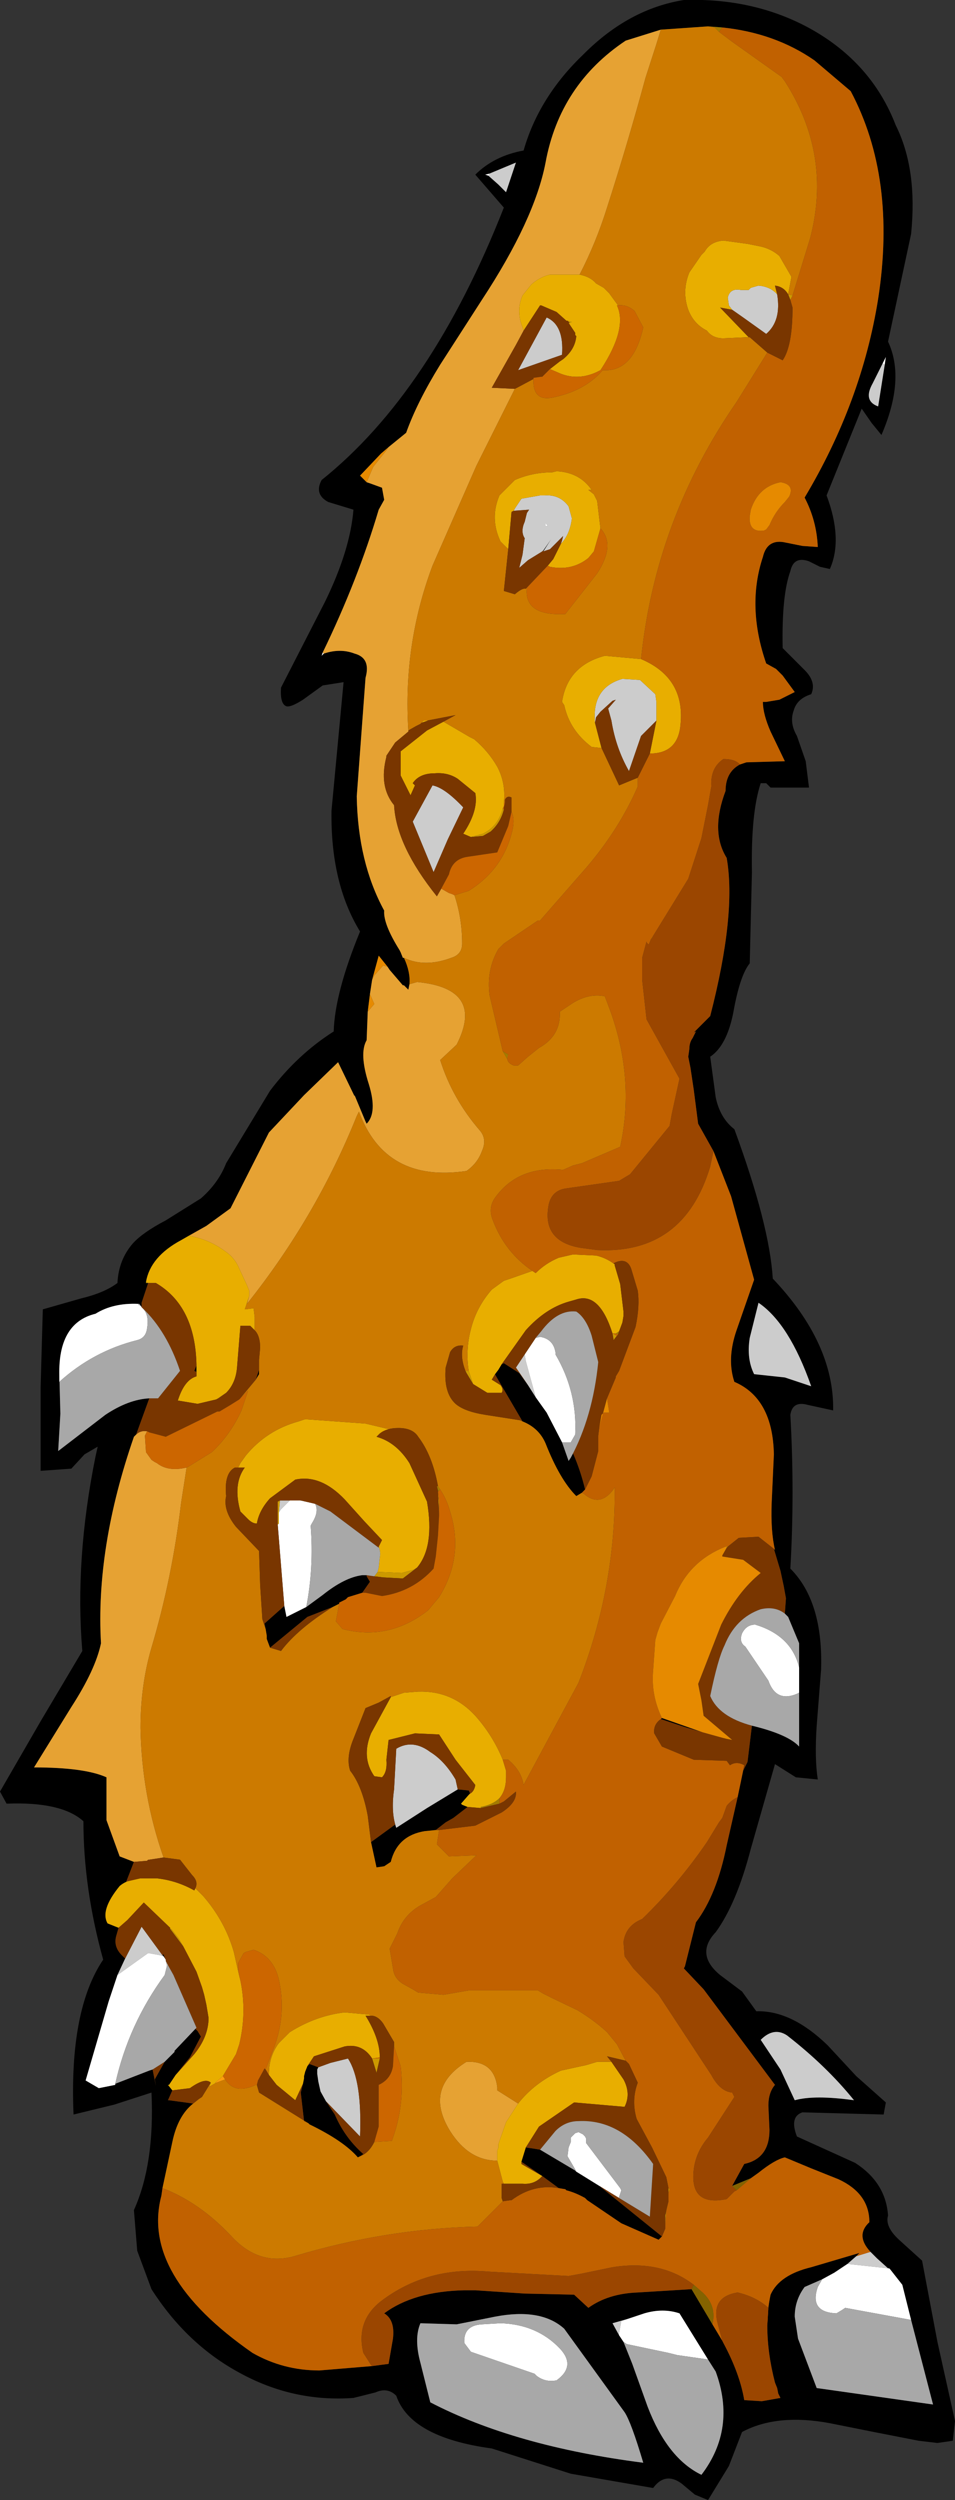 <?xml version="1.0" encoding="UTF-8" standalone="no"?>
<svg xmlns:xlink="http://www.w3.org/1999/xlink" height="113.8px" width="43.5px" xmlns="http://www.w3.org/2000/svg">
  <rect width="100%" height="100%" fill="#333333" stroke="none"/>
  <g transform="matrix(1.0, 0.0, 0.0, 1.0, 31.25, 12.35)">
    <path d="M-8.95 -4.45 L-9.15 -4.4 -9.0 -4.35 -8.55 -3.95 -8.2 -3.6 -7.75 -4.95 -8.95 -4.45 M-9.6 -4.4 Q-8.75 -5.25 -7.4 -5.5 -6.7 -7.95 -4.65 -9.9 -2.6 -11.95 -0.1 -12.35 3.1 -12.45 5.65 -11.05 8.45 -9.5 9.55 -6.65 10.55 -4.65 10.25 -1.7 L9.2 3.2 Q10.0 4.9 8.9 7.45 L8.45 6.9 8.0 6.25 6.4 10.2 Q7.15 12.2 6.55 13.55 L6.1 13.45 5.6 13.2 Q4.9 12.95 4.75 13.65 4.35 14.75 4.4 17.15 L5.4 18.15 Q5.95 18.7 5.7 19.25 5.05 19.45 4.9 20.0 4.7 20.55 5.05 21.15 L5.45 22.3 5.6 23.5 3.85 23.5 3.65 23.3 3.4 23.3 Q2.95 24.65 3.0 27.35 L2.9 31.5 Q2.45 32.05 2.15 33.75 1.85 35.25 1.1 35.75 L1.35 37.6 Q1.55 38.55 2.2 39.05 3.8 43.4 3.95 45.85 6.75 48.8 6.7 51.85 L5.55 51.6 Q4.85 51.4 4.75 52.05 4.95 55.6 4.75 59.05 6.25 60.55 6.15 63.65 L5.95 66.2 Q5.85 67.7 6.0 68.65 L5.0 68.55 4.05 67.95 2.95 71.8 Q2.3 74.3 1.35 75.6 0.4 76.6 1.55 77.55 L2.55 78.3 3.2 79.2 Q4.8 79.15 6.45 80.75 L7.75 82.15 9.1 83.35 9.0 83.9 5.3 83.8 Q4.7 84.0 5.05 84.9 L7.7 86.1 Q9.1 87.0 9.2 88.5 9.05 89.0 9.7 89.6 L10.75 90.55 11.45 94.25 12.25 97.85 12.15 98.75 11.45 98.85 10.6 98.75 8.55 98.35 6.55 97.95 Q4.15 97.5 2.55 98.35 L1.95 99.9 1.0 101.45 0.4 101.2 -0.2 100.7 Q-0.95 100.15 -1.5 100.9 L-5.25 100.25 -8.85 99.1 Q-12.55 98.6 -13.2 96.7 -13.6 96.3 -14.15 96.55 L-15.15 96.8 Q-17.9 97.0 -20.35 95.65 -22.75 94.35 -24.35 91.85 L-25.0 90.1 -25.15 88.25 Q-24.2 86.15 -24.35 82.9 L-26.05 83.45 -27.9 83.9 Q-28.1 79.15 -26.55 76.85 -27.45 73.6 -27.45 70.55 -28.45 69.65 -30.95 69.75 L-31.25 69.2 -29.4 66.0 -27.5 62.8 Q-27.85 58.65 -26.9 53.95 L-26.8 53.5 -27.4 53.85 -28.0 54.5 -29.4 54.6 -29.4 50.8 -29.3 47.25 -27.55 46.75 Q-26.5 46.5 -25.9 46.05 -25.85 45.0 -25.2 44.25 -24.75 43.75 -23.7 43.2 L-22.1 42.2 Q-21.3 41.5 -20.95 40.6 L-18.95 37.3 Q-17.7 35.65 -16.05 34.6 -16.0 32.85 -14.85 30.05 -16.2 27.85 -16.15 24.55 L-15.6 18.7 -16.55 18.85 -17.45 19.5 Q-18.0 19.85 -18.2 19.8 -18.5 19.7 -18.45 18.95 L-16.45 15.05 Q-15.3 12.7 -15.15 10.85 L-16.3 10.5 Q-16.95 10.15 -16.6 9.5 -11.6 5.5 -8.3 -2.9 L-9.6 -4.4 M-1.15 -11.0 L-2.75 -10.5 Q-5.75 -8.5 -6.4 -4.95 -6.9 -2.35 -9.3 1.3 L-11.2 4.25 Q-12.25 5.95 -12.75 7.35 L-13.55 8.0 -13.9 8.3 -14.85 9.3 -14.55 9.6 -14.4 9.65 -13.85 9.85 -13.75 10.4 -14.0 10.85 Q-14.95 14.05 -16.55 17.35 L-16.6 17.5 -16.5 17.4 Q-15.75 17.15 -15.1 17.4 -14.35 17.6 -14.6 18.5 L-15.0 23.9 Q-14.95 26.9 -13.75 29.1 -13.8 29.7 -13.05 30.9 L-13.0 31.0 -12.9 31.25 -12.85 31.25 Q-12.55 31.9 -12.6 32.45 L-12.65 32.7 -12.85 32.5 -12.9 32.5 -13.5 31.8 -13.6 31.65 -14.0 31.15 -14.3 32.25 -14.4 32.9 -14.5 33.7 -14.55 35.0 Q-14.9 35.6 -14.45 37.0 -14.05 38.3 -14.55 38.8 L-14.6 38.7 -14.85 38.1 -15.1 37.5 -15.1 37.55 -15.85 36.0 -17.4 37.5 -19.0 39.2 -20.75 42.65 -21.85 43.45 -22.65 43.9 -23.0 44.1 Q-24.4 44.85 -24.6 46.0 L-24.6 46.05 -24.5 46.05 -24.8 46.95 -24.8 47.15 -24.9 47.0 -24.95 47.0 Q-26.1 46.95 -26.9 47.45 -28.55 47.85 -28.55 50.1 L-28.5 52.0 -28.6 53.7 -26.45 52.05 Q-25.4 51.35 -24.45 51.3 L-25.05 52.95 -25.15 53.05 Q-26.9 58.1 -26.65 62.45 -26.9 63.65 -28.0 65.35 L-29.7 68.1 Q-27.4 68.1 -26.4 68.55 L-26.4 70.5 -25.8 72.15 -25.15 72.4 -25.5 73.3 -24.85 73.15 Q-25.45 73.2 -25.8 73.5 -26.7 74.6 -26.35 75.2 L-25.85 75.4 -25.95 75.75 Q-26.1 76.25 -25.7 76.65 L-25.55 76.8 -25.9 77.55 -26.3 78.75 -27.35 82.35 -26.75 82.7 -26.0 82.55 -26.0 82.5 -24.45 81.9 -24.3 81.85 -24.15 82.6 -24.2 82.3 -23.75 81.5 -23.3 81.05 -23.3 81.0 -22.35 80.0 -22.25 80.1 -22.1 80.35 -22.6 81.3 -23.25 82.1 -23.55 82.55 -23.6 82.55 -23.4 82.8 -23.6 83.25 -23.55 83.25 -22.45 83.4 Q-23.15 83.95 -23.4 85.15 L-23.85 87.25 -23.9 87.6 Q-24.85 91.2 -19.75 94.75 -18.35 95.55 -16.7 95.55 L-14.3 95.35 -13.55 95.25 -13.35 94.1 Q-13.25 93.25 -13.75 92.95 -12.4 91.95 -10.1 91.9 L-9.6 91.9 -7.35 92.05 -5.1 92.1 -4.45 92.7 Q-3.55 92.05 -2.2 92.0 L0.25 91.85 1.2 93.45 1.65 94.2 1.7 94.3 Q2.45 95.7 2.65 96.9 L3.45 96.95 4.3 96.8 4.2 96.6 4.15 96.35 4.05 96.1 Q3.7 94.75 3.7 93.5 3.7 92.8 3.85 92.1 4.25 91.2 5.7 90.85 L7.9 90.2 7.75 90.35 7.35 90.7 6.75 91.1 6.2 91.4 5.4 91.75 Q4.95 92.35 4.95 93.1 L5.1 94.1 5.95 96.35 11.25 97.1 10.25 93.25 9.85 91.65 9.3 90.95 9.25 90.9 9.2 90.9 8.7 90.45 8.55 90.3 8.4 90.15 Q7.7 89.4 8.35 88.8 8.35 87.5 6.95 86.85 L5.7 86.35 4.5 85.85 Q4.05 85.95 3.3 86.55 L2.95 86.8 2.1 87.15 2.65 86.15 Q3.8 85.9 3.8 84.6 L3.75 83.5 Q3.75 82.9 4.05 82.55 L0.8 78.2 -0.1 77.25 -0.05 77.15 0.45 75.15 Q1.4 73.9 1.85 71.65 L2.35 69.45 2.6 68.25 2.8 67.85 3.0 66.2 Q4.65 66.6 5.15 67.15 L5.15 64.7 5.15 63.55 5.15 62.45 4.65 61.25 4.5 61.1 4.55 60.4 4.45 59.85 4.3 59.15 4.0 58.15 4.05 58.2 Q3.85 57.35 3.9 56.05 L4.0 53.85 Q3.95 51.3 2.2 50.55 1.85 49.5 2.3 48.2 L3.1 45.9 2.05 42.1 1.25 40.05 0.55 38.8 0.35 37.25 0.2 36.25 0.1 35.75 0.15 35.4 Q0.15 35.1 0.3 34.9 L0.45 34.6 0.35 34.65 1.1 33.9 Q2.3 29.25 1.85 26.7 1.1 25.5 1.8 23.65 1.8 22.8 2.45 22.45 L2.75 22.35 4.5 22.3 3.85 20.95 Q3.5 20.15 3.5 19.6 L3.55 19.6 3.65 19.6 4.25 19.5 4.95 19.15 4.4 18.4 4.1 18.1 3.65 17.85 Q2.75 15.25 3.5 13.0 3.7 12.15 4.55 12.35 L5.3 12.5 6.0 12.55 Q5.95 11.35 5.4 10.3 8.0 5.95 8.75 1.25 9.6 -4.25 7.5 -8.2 L5.85 -9.6 Q4.05 -10.85 1.65 -11.1 L1.0 -11.15 -1.15 -11.0 M-4.6 55.45 L-4.75 55.6 -5.0 55.75 Q-5.75 55.0 -6.4 53.35 -6.7 52.65 -7.45 52.35 L-8.65 50.3 -8.7 50.2 -8.55 50.0 -8.4 49.75 -8.3 49.7 -7.6 50.15 -7.2 50.7 -6.85 51.25 -6.35 51.95 -5.65 53.3 -5.35 54.15 -5.25 54.0 -5.15 53.8 Q-4.8 54.6 -4.6 55.45 M-1.1 89.45 L-1.25 89.6 -2.95 88.85 -4.5 87.8 -4.6 87.7 Q-5.05 87.45 -5.45 87.35 L-5.5 87.3 -5.8 87.25 -6.55 86.7 -7.5 86.05 -7.3 85.4 -6.95 85.45 -6.65 85.5 -5.05 86.45 -5.0 86.5 -3.95 87.15 -1.1 89.45 M-2.8 76.7 L-2.6 76.75 -2.8 76.7 M-1.15 65.9 L-1.1 65.85 0.75 66.5 -0.1 66.25 -1.15 65.9 M-6.5 12.7 L-6.15 12.2 -6.5 12.75 -6.5 12.7 M8.95 4.2 L8.5 5.1 Q8.05 5.9 8.75 6.15 L9.05 4.25 9.1 3.9 8.95 4.2 M3.3 46.95 L2.9 48.55 Q2.75 49.5 3.1 50.2 L4.5 50.35 5.7 50.75 Q4.7 47.9 3.3 46.95 M-22.3 49.8 L-22.3 50.1 -22.4 50.05 -22.3 49.8 M-19.6 50.45 L-19.45 50.0 -19.45 49.55 -19.45 50.2 -19.6 50.45 M-15.8 60.65 L-16.1 60.8 -17.25 61.25 -18.95 62.65 -19.1 62.25 -19.1 62.1 -19.15 61.8 -19.2 61.55 -18.3 60.75 -18.2 61.25 -17.3 60.8 -16.55 60.25 Q-15.55 59.45 -14.75 59.35 L-14.7 59.35 -14.55 59.35 -14.55 59.4 -14.4 59.65 -14.75 60.15 -15.4 60.35 -15.5 60.45 -15.8 60.6 -15.8 60.65 M-14.0 58.1 L-14.0 58.05 -14.0 58.1 M-11.35 55.3 L-11.3 55.3 -11.35 55.3 M-9.85 69.3 L-9.9 69.35 -10.25 69.75 -10.2 69.8 -9.95 69.9 -10.6 70.4 -10.95 70.6 -11.4 70.95 -11.9 71.0 Q-13.15 71.2 -13.45 72.4 L-13.75 72.6 -14.1 72.65 -14.35 71.5 -13.25 70.7 -13.2 70.85 -11.8 69.95 -10.4 69.1 -9.9 69.15 -9.85 69.25 -9.85 69.3 M-13.45 64.9 L-13.45 64.85 -13.45 64.9 M4.6 80.3 Q4.0 79.9 3.4 80.5 L4.3 81.85 4.95 83.25 Q5.85 83.0 7.65 83.25 6.4 81.7 4.6 80.3 M-14.85 85.8 L-14.95 85.85 Q-15.6 85.1 -17.15 84.35 L-17.2 84.3 -17.4 84.2 -17.55 82.9 -17.45 82.5 -17.4 82.25 -17.4 82.15 -17.35 81.95 -17.25 81.7 -17.2 81.65 -17.15 81.6 -16.75 81.75 -16.8 81.85 -16.8 81.95 -16.8 82.05 -16.75 82.4 -16.65 82.85 -16.4 83.3 -16.0 83.9 Q-15.55 84.95 -14.7 85.7 L-14.85 85.8 M-10.45 93.45 L-12.1 93.4 Q-12.4 94.1 -12.1 95.2 L-11.65 97.0 Q-7.8 99.0 -1.95 99.75 -2.5 97.9 -2.8 97.45 L-5.55 93.65 Q-6.6 92.7 -8.7 93.1 L-10.45 93.45 M-3.05 93.95 L-2.85 94.25 -2.45 95.25 -1.75 97.2 Q-0.85 99.55 0.7 100.3 2.3 98.2 1.35 95.6 L1.0 95.05 -0.3 92.95 Q-1.05 92.7 -1.9 92.95 L-2.65 93.2 -3.35 93.4 -3.05 93.95 M-23.7 76.85 L-23.8 76.7 -23.85 76.65 -23.8 76.6 -23.75 76.75 -23.7 76.85" fill="#000000" fill-rule="evenodd" stroke="none"/>
    <path d="M-8.95 -4.45 L-7.75 -4.95 -8.2 -3.6 -8.55 -3.95 -9.0 -4.35 -8.95 -4.45 M7.75 90.35 L8.4 90.15 8.55 90.3 8.7 90.45 9.2 90.9 7.35 90.7 7.75 90.35 M2.1 1.75 L1.95 1.55 1.9 1.2 Q2.0 0.75 2.5 0.85 L2.85 0.85 2.95 0.75 3.3 0.65 Q3.85 0.7 4.15 1.05 4.35 2.25 3.65 2.85 L2.6 2.1 2.1 1.75 M-7.85 10.9 L-7.8 10.8 -7.5 10.35 -6.65 10.2 -6.45 10.2 Q-5.75 10.15 -5.35 10.7 L-5.2 11.25 Q-5.3 12.0 -5.7 12.4 L-5.65 12.25 -5.6 12.05 -6.2 12.65 -6.5 12.75 -6.15 12.2 -6.5 12.7 -6.55 12.75 -7.2 13.15 -7.6 13.5 -7.45 12.9 -7.35 12.15 Q-7.55 11.85 -7.35 11.4 L-7.25 11.0 -7.15 10.85 -7.85 10.9 M-5.65 3.8 L-7.65 4.5 -6.35 2.1 Q-5.55 2.45 -5.65 3.8 M-6.3 11.6 L-6.4 11.45 -6.4 11.6 -6.3 11.6 M-11.55 23.4 Q-11.0 23.5 -10.15 24.4 L-10.85 25.85 -11.5 27.35 -12.45 25.05 -11.55 23.4 M-4.15 20.55 Q-4.3 18.95 -2.9 18.55 L-2.1 18.6 -1.4 19.25 -1.35 19.6 -1.35 20.45 -2.05 21.15 -2.6 22.75 Q-3.2 21.7 -3.4 20.45 L-3.55 19.9 -3.2 19.5 -3.35 19.55 -3.9 20.05 -4.1 20.3 -4.15 20.55 M8.95 4.2 L9.05 4.25 8.75 6.15 Q8.05 5.9 8.5 5.1 L8.95 4.2 M-7.2 50.7 L-7.75 49.9 -7.35 49.3 -7.3 49.6 -6.85 51.25 -7.2 50.7 M3.3 46.95 Q4.7 47.9 5.7 50.75 L4.5 50.35 3.1 50.2 Q2.75 49.5 2.9 48.55 L3.3 46.95 M-24.95 47.05 L-24.95 47.0 -24.9 47.0 -24.95 47.05 M-18.55 56.5 L-18.5 55.95 -17.55 55.95 -18.0 55.9 -18.45 56.35 -18.55 56.5 M-13.2 70.85 Q-13.45 70.15 -13.3 69.1 L-13.2 67.25 Q-12.45 66.8 -11.65 67.4 -11.0 67.8 -10.5 68.65 L-10.4 69.1 -11.8 69.95 -13.2 70.85 M4.6 80.3 Q6.4 81.7 7.65 83.25 5.85 83.0 4.95 83.25 L4.3 81.85 3.4 80.5 Q4.0 79.9 4.6 80.3 M-5.05 86.4 L-5.0 86.5 -5.05 86.45 -5.05 86.4 M-16.4 83.3 L-16.65 82.85 -16.75 82.4 -16.8 82.05 -16.8 81.95 -16.8 81.85 -16.75 81.75 -16.2 81.55 -15.4 81.35 Q-14.75 82.35 -14.85 84.9 L-16.4 83.3 M-2.65 93.2 L-2.95 93.3 -3.05 93.85 -3.05 93.95 -3.35 93.4 -2.65 93.2 M-23.8 76.7 L-23.95 76.65 -24.5 76.55 -25.9 77.55 -25.55 76.8 -24.8 75.35 -23.85 76.65 -23.8 76.7 M-23.65 77.15 L-23.7 76.9 -23.6 77.1 -23.65 77.15" fill="#cccccc" fill-rule="evenodd" stroke="none"/>
    <path d="M-9.0 -4.35 L-9.15 -4.4 -8.95 -4.45 -9.0 -4.35 M-16.55 17.35 L-16.5 17.4 -16.6 17.5 -16.55 17.35 M-6.3 11.6 L-6.4 11.6 -6.4 11.45 -6.3 11.6 M9.05 4.25 L8.95 4.2 9.1 3.9 9.05 4.25 M5.15 63.55 L5.15 64.7 5.05 64.75 Q4.1 65.15 3.75 64.15 L2.7 62.6 Q2.4 62.4 2.55 62.0 2.75 61.6 3.15 61.6 4.8 62.1 5.15 63.55 M10.25 93.25 L7.25 92.7 7.1 92.8 6.85 92.95 Q5.6 92.9 6.0 91.75 L6.2 91.4 6.75 91.1 7.35 90.7 9.2 90.9 9.25 90.9 9.3 90.95 9.85 91.65 10.25 93.25 M-7.35 49.3 L-6.85 48.55 -6.65 48.5 Q-6.05 48.6 -5.95 49.2 L-5.95 49.3 Q-4.95 51.0 -5.05 52.95 L-5.25 53.3 -5.65 53.3 -6.35 51.95 -6.85 51.25 -7.3 49.6 -7.35 49.3 M-24.8 47.15 L-24.75 47.2 Q-24.45 47.5 -24.55 48.1 -24.6 48.55 -25.0 48.65 -27.0 49.15 -28.55 50.55 L-28.55 50.1 Q-28.55 47.85 -26.9 47.45 -26.1 46.95 -24.95 47.0 L-24.95 47.05 Q-24.85 47.05 -24.8 47.15 M-18.6 57.05 L-18.55 57.0 -18.55 56.5 -18.45 56.35 -18.0 55.9 -17.55 55.95 -16.9 56.1 Q-16.7 56.45 -17.05 57.0 L-17.1 57.1 Q-16.95 59.0 -17.3 60.8 L-18.2 61.25 -18.3 60.75 -18.6 57.05 M-3.05 87.7 L-3.95 87.15 -5.0 86.5 -5.05 86.4 -5.4 85.8 -5.35 85.4 -5.25 85.15 -5.25 85.05 -5.25 84.95 -5.15 84.85 -5.05 84.75 -4.9 84.7 -4.7 84.8 -4.6 84.9 -4.55 85.0 -4.55 85.2 -3.0 87.25 -2.95 87.35 -3.05 87.65 -3.05 87.7 M-6.8 95.8 L-6.9 95.7 -9.8 94.7 -10.1 94.3 Q-10.15 93.5 -9.3 93.45 L-8.45 93.4 Q-6.8 93.45 -5.75 94.55 -5.0 95.35 -5.9 96.0 -6.4 96.1 -6.8 95.8 M-3.05 93.95 L-3.05 93.85 -2.95 93.3 -2.65 93.2 -1.9 92.95 Q-1.05 92.7 -0.3 92.95 L1.0 95.05 -0.4 94.85 -0.8 94.75 -2.7 94.35 -2.85 94.25 -3.05 93.95 M-23.7 76.85 L-23.7 76.9 -23.65 77.15 -23.75 77.55 Q-25.4 79.8 -26.0 82.5 L-26.0 82.55 -26.75 82.7 -27.35 82.35 -26.3 78.75 -25.9 77.55 -24.5 76.55 -23.95 76.65 -23.8 76.7 -23.7 76.85" fill="#ffffff" fill-rule="evenodd" stroke="none"/>
    <path d="M-4.85 0.15 L-5.05 0.15 -5.1 0.15 -5.8 0.15 -6.2 0.15 Q-6.65 0.25 -7.05 0.6 L-7.45 1.1 Q-7.75 1.8 -7.45 2.55 L-7.4 2.7 -7.75 3.35 -8.85 5.3 -7.8 5.35 -9.55 8.85 -11.55 13.4 Q-12.9 17.0 -12.65 20.9 L-12.65 20.95 -13.25 21.45 -13.65 22.05 -13.65 22.1 Q-14.0 23.45 -13.3 24.3 -13.2 26.15 -11.35 28.45 L-11.15 28.1 -10.8 28.3 -10.65 28.35 -10.55 28.4 Q-10.2 29.45 -10.2 30.6 -10.2 31.1 -10.7 31.25 -11.9 31.7 -12.85 31.25 L-12.9 31.25 -13.0 31.0 -13.05 30.9 Q-13.8 29.7 -13.75 29.1 -14.95 26.9 -15.0 23.9 L-14.6 18.5 Q-14.35 17.6 -15.1 17.4 -15.75 17.15 -16.5 17.4 L-16.55 17.35 Q-14.95 14.05 -14.0 10.85 L-13.75 10.4 -13.85 9.85 -14.4 9.65 -14.55 9.6 -14.25 8.9 -13.65 8.15 -13.55 8.0 -12.75 7.35 Q-12.25 5.95 -11.2 4.25 L-9.3 1.3 Q-6.9 -2.35 -6.4 -4.95 -5.75 -8.5 -2.75 -10.5 L-1.15 -11.0 -1.35 -10.35 -1.85 -8.8 Q-2.65 -5.85 -3.6 -2.9 -4.1 -1.3 -4.85 0.15 M-13.6 31.65 L-13.5 31.8 -12.9 32.5 -12.85 32.5 -12.65 32.7 -12.6 32.45 -12.25 32.35 Q-9.15 32.65 -10.45 35.2 L-11.2 35.9 Q-10.65 37.65 -9.4 39.1 -9.05 39.5 -9.3 40.05 -9.5 40.6 -10.0 40.95 -13.7 41.5 -14.9 38.25 L-15.0 38.45 Q-16.85 43.05 -20.0 47.0 L-19.9 46.65 -19.9 46.55 -19.9 46.5 -19.9 46.4 -20.0 46.15 -20.35 45.4 Q-20.55 44.9 -21.0 44.6 -21.75 44.05 -22.65 43.9 L-21.85 43.45 -20.75 42.65 -19.0 39.2 -17.4 37.5 -15.85 36.0 -15.1 37.55 -15.1 37.5 -14.85 38.1 -14.6 38.7 -14.55 38.8 Q-14.05 38.3 -14.45 37.0 -14.9 35.6 -14.55 35.0 L-14.5 33.7 -14.2 33.35 -14.4 32.9 -14.3 32.25 -14.2 32.05 -13.8 31.6 -13.6 31.65 M-25.05 52.95 Q-24.85 52.75 -24.55 52.8 L-24.65 53.0 -24.6 53.75 -24.35 54.1 -24.2 54.2 -24.1 54.25 Q-23.6 54.65 -22.75 54.45 L-23.0 56.05 Q-23.4 59.45 -24.35 62.65 -24.85 64.35 -24.85 66.3 -24.8 69.35 -23.8 72.2 L-24.45 72.3 -24.5 72.3 -24.55 72.35 -25.15 72.4 -25.8 72.15 -26.4 70.5 -26.4 68.55 Q-27.4 68.1 -29.7 68.1 L-28.0 65.35 Q-26.9 63.65 -26.65 62.45 -26.9 58.1 -25.15 53.05 L-25.05 52.95 M-7.65 83.4 L-8.2 84.25 -8.55 85.25 -8.55 85.4 -8.6 85.55 -8.6 86.0 Q-9.9 86.0 -10.75 84.65 -11.95 82.7 -10.0 81.5 -8.75 81.45 -8.6 82.65 L-8.6 82.8 -7.65 83.4" fill="#e6a233" fill-rule="evenodd" stroke="none"/>
    <path d="M-7.4 2.7 L-7.45 2.55 Q-7.75 1.8 -7.45 1.1 L-7.05 0.6 Q-6.65 0.25 -6.2 0.15 L-5.8 0.15 -5.1 0.15 -5.05 0.15 -4.85 0.15 Q-4.35 0.25 -4.1 0.55 L-3.75 0.75 -3.5 1.0 -3.1 1.55 -3.15 1.55 Q-2.65 2.6 -3.9 4.5 L-4.1 4.6 Q-5.0 5.0 -5.85 4.6 L-6.2 4.45 -5.75 4.1 -5.6 4.0 Q-5.05 3.55 -5.0 2.95 L-5.05 2.9 -5.05 2.8 -5.35 2.35 -5.3 2.35 -5.2 2.3 -5.25 2.3 -5.4 2.25 -5.45 2.25 -5.9 1.85 -6.6 1.55 -6.65 1.55 -7.4 2.7 M-2.05 17.65 Q-0.05 18.5 -0.25 20.6 -0.35 21.95 -1.65 21.95 L-1.35 20.45 -1.35 19.6 -1.4 19.25 -2.1 18.6 -2.9 18.55 Q-4.3 18.95 -4.15 20.55 L-3.85 21.7 -4.3 21.65 Q-5.3 20.9 -5.55 19.75 L-5.65 19.6 Q-5.4 17.95 -3.7 17.5 L-2.05 17.65 M-7.0 45.5 L-6.85 45.6 Q-6.4 45.15 -5.8 44.9 L-5.15 44.75 -4.1 44.8 Q-3.65 44.9 -3.25 45.2 L-3.25 45.25 -3.0 46.1 -2.85 47.35 -2.85 47.45 -2.85 47.55 -2.9 47.85 -3.05 48.25 -3.2 48.35 -3.35 48.35 Q-3.95 46.45 -5.0 46.8 L-5.35 46.9 Q-6.4 47.2 -7.3 48.2 L-8.4 49.75 -8.55 50.0 -8.7 50.2 -8.85 50.45 -8.45 50.7 Q-8.3 50.9 -8.4 51.05 L-9.05 51.05 -9.7 50.65 -9.9 50.05 Q-10.05 49.1 -9.8 48.15 -9.55 47.15 -8.85 46.35 L-8.3 45.95 -8.0 45.85 -7.0 45.5 M-8.35 67.75 L-8.2 68.25 -8.2 68.55 Q-8.2 69.15 -8.5 69.5 -8.8 69.8 -9.35 69.9 L-9.35 69.95 -9.95 69.9 -10.2 69.8 -10.25 69.75 -9.9 69.35 -9.85 69.3 Q-9.65 69.2 -9.6 68.9 L-10.5 67.75 -11.25 66.6 -12.35 66.55 -13.55 66.85 -13.65 67.75 Q-13.6 68.3 -13.85 68.55 L-14.2 68.5 Q-14.8 67.65 -14.35 66.55 L-13.45 64.9 -12.85 64.7 -12.2 64.65 Q-10.65 64.6 -9.6 65.75 -8.8 66.65 -8.35 67.75 M2.85 3.0 L2.8 3.0 1.7 3.05 Q1.2 3.05 0.95 2.7 0.35 2.4 0.1 1.75 -0.2 0.9 0.15 0.05 L0.7 -0.75 0.85 -0.9 Q1.1 -1.35 1.7 -1.4 L2.8 -1.25 3.3 -1.15 Q3.85 -1.05 4.25 -0.7 L4.8 0.25 4.65 1.05 Q4.45 0.7 4.05 0.65 L4.15 1.05 Q3.85 0.7 3.3 0.65 L2.95 0.75 2.85 0.85 2.5 0.85 Q2.0 0.75 1.9 1.2 L1.95 1.55 2.1 1.75 1.55 1.65 2.85 3.0 M-8.1 12.65 L-8.45 12.3 Q-8.95 11.25 -8.5 10.2 L-7.8 9.5 Q-7.0 9.15 -6.1 9.15 L-5.9 9.1 Q-4.85 9.15 -4.3 9.95 L-4.45 9.95 -4.2 10.15 -4.05 10.45 -3.9 11.7 -4.2 12.75 -4.45 13.05 Q-5.2 13.65 -6.2 13.45 L-6.3 13.4 -6.05 13.1 -5.7 12.4 Q-5.3 12.0 -5.2 11.25 L-5.35 10.7 Q-5.75 10.15 -6.45 10.2 L-6.65 10.2 -7.5 10.35 -7.8 10.8 -7.85 10.9 -7.95 10.95 -8.1 12.65 M-11.05 20.5 L-9.85 21.2 -9.65 21.3 Q-9.0 21.85 -8.6 22.55 -8.2 23.3 -8.3 24.2 L-8.3 24.35 -8.35 24.45 Q-8.55 25.25 -9.25 25.6 L-9.8 25.75 -10.15 25.6 Q-9.45 24.55 -9.6 23.75 L-10.4 23.1 Q-10.85 22.8 -11.45 22.85 -12.15 22.85 -12.45 23.3 L-12.35 23.4 -12.55 23.85 -13.0 22.95 -13.0 21.85 -11.8 20.9 -11.05 20.5 M-11.8 20.45 L-11.75 20.45 -12.05 20.55 -12.1 20.6 -11.95 20.45 -11.8 20.45 M-22.65 43.9 Q-21.75 44.05 -21.0 44.6 -20.55 44.9 -20.35 45.4 L-20.0 46.15 -19.9 46.4 -19.9 46.5 -19.9 46.55 -19.9 46.65 -20.1 47.25 -19.7 47.2 -19.65 47.6 -19.65 48.2 -19.85 48.0 -20.3 48.0 -20.45 49.85 Q-20.5 50.6 -20.95 51.05 L-21.4 51.35 -22.25 51.55 -23.15 51.4 Q-22.85 50.45 -22.3 50.3 L-22.3 50.1 -22.3 49.8 Q-22.35 47.1 -24.15 46.05 L-24.5 46.05 -24.6 46.0 Q-24.4 44.85 -23.0 44.1 L-22.65 43.9 M-20.4 54.45 L-20.3 54.25 -20.05 53.9 Q-19.1 52.75 -17.65 52.35 L-17.35 52.25 -14.6 52.45 -13.55 52.7 -13.95 52.9 -14.05 53.0 -14.1 53.05 Q-13.2 53.3 -12.6 54.25 L-11.8 56.0 Q-11.45 58.05 -12.25 59.0 L-12.4 59.1 -12.95 59.25 -14.05 59.2 -14.0 59.0 -13.95 58.55 Q-13.9 58.3 -14.0 58.05 L-13.85 57.75 -14.65 56.9 -15.55 55.9 Q-16.65 54.75 -17.8 55.0 L-18.95 55.85 Q-19.45 56.4 -19.55 57.0 -19.75 57.0 -19.95 56.8 L-20.3 56.45 Q-20.65 55.2 -20.1 54.45 L-20.4 54.45 M-24.85 73.15 L-24.1 73.15 Q-23.2 73.25 -22.4 73.7 L-22.35 73.6 -22.0 73.95 Q-21.0 75.1 -20.6 76.5 L-20.35 77.6 -20.3 77.8 Q-20.0 79.25 -20.35 80.7 L-20.5 81.15 -21.1 82.15 -21.15 82.2 -21.45 82.45 -21.4 82.45 -21.75 82.65 -21.75 82.7 -21.65 82.45 Q-21.9 82.2 -22.6 82.7 L-23.4 82.8 -23.6 82.55 -23.55 82.55 -23.25 82.1 -22.4 81.15 Q-21.75 80.35 -21.75 79.5 L-21.85 78.9 -21.95 78.45 -22.05 78.1 -22.3 77.4 -22.9 76.25 -23.1 75.9 -23.45 75.45 -23.5 75.45 -23.5 75.4 -24.7 74.25 -25.45 75.05 -25.85 75.4 -26.35 75.2 Q-26.7 74.6 -25.8 73.5 -25.45 73.2 -24.85 73.15 M-11.3 55.55 L-11.25 56.0 -11.25 56.55 -11.3 55.55 M-3.4 81.5 L-2.85 82.3 Q-2.5 82.95 -2.8 83.55 L-5.1 83.35 -6.7 84.45 -7.3 85.4 -7.5 86.05 -7.5 86.15 -6.55 86.7 Q-6.9 87.1 -7.45 87.05 L-8.3 87.05 -8.35 86.95 -8.6 86.0 -8.6 85.55 -8.55 85.4 -8.55 85.25 -8.2 84.25 -7.65 83.4 Q-6.9 82.45 -5.7 81.9 L-4.55 81.65 -4.05 81.5 -3.4 81.5 M-14.35 79.4 L-14.6 79.4 Q-13.95 80.45 -13.95 81.3 L-14.3 81.35 Q-14.75 80.65 -15.55 80.8 L-16.95 81.25 -17.25 81.7 -17.35 81.95 -17.4 82.15 -17.4 82.25 -17.45 82.5 -17.8 83.25 -18.65 82.55 -19.0 82.1 -19.0 82.05 Q-19.0 81.25 -18.55 80.65 L-18.05 80.15 Q-16.85 79.4 -15.55 79.25 L-14.45 79.35 -14.35 79.4" fill="#e8ae00" fill-rule="evenodd" stroke="none"/>
    <path d="M1.65 -11.1 L1.5 -10.9 1.3 -11.1 1.0 -11.15 1.65 -11.1 M-8.35 35.5 L-8.1 35.65 -8.15 35.85 -8.35 35.5 M-8.5 69.5 L-8.5 69.75 -9.35 69.95 -9.35 69.9 Q-8.8 69.8 -8.5 69.5 M-3.05 48.25 L-3.1 48.4 -3.2 48.35 -3.05 48.25 M-11.3 55.3 L-11.2 55.45 -11.3 55.55 -11.25 56.55 -11.3 55.5 -11.35 55.3 -11.3 55.3" fill="#a47b00" fill-rule="evenodd" stroke="none"/>
    <path d="M-4.85 0.15 Q-4.1 -1.3 -3.6 -2.9 -2.65 -5.85 -1.85 -8.8 L-1.35 -10.35 -1.15 -11.0 1.0 -11.15 1.3 -11.1 1.5 -10.9 2.1 -10.45 4.35 -8.85 4.5 -8.65 Q6.65 -5.3 5.65 -1.5 L4.85 1.1 4.65 1.05 4.8 0.25 4.25 -0.7 Q3.85 -1.05 3.3 -1.15 L2.8 -1.25 1.7 -1.4 Q1.1 -1.35 0.85 -0.9 L0.7 -0.75 0.15 0.05 Q-0.2 0.9 0.1 1.75 0.35 2.4 0.95 2.7 1.2 3.05 1.7 3.05 L2.8 3.0 2.85 3.0 2.9 3.0 3.7 3.7 2.3 5.95 Q-1.4 11.3 -2.05 17.65 L-3.7 17.5 Q-5.4 17.95 -5.65 19.6 L-5.55 19.75 Q-5.3 20.9 -4.3 21.65 L-3.85 21.7 -3.05 23.4 -2.2 23.05 -2.2 23.45 Q-3.05 25.4 -4.55 27.15 L-6.65 29.55 -6.75 29.55 -8.3 30.6 -8.55 30.85 Q-9.1 31.8 -8.95 32.95 L-8.35 35.5 -8.15 35.85 -8.1 35.65 Q-8.25 36.0 -7.85 36.15 L-7.65 36.15 -7.2 35.75 -6.7 35.35 Q-5.7 34.8 -5.75 33.7 L-5.45 33.5 -5.15 33.3 Q-4.4 32.85 -3.7 33.0 L-3.55 33.4 Q-2.3 36.65 -3.0 39.85 L-4.75 40.6 -5.15 40.7 -5.6 40.9 Q-7.6 40.7 -8.65 42.1 -9.05 42.6 -8.8 43.2 -8.25 44.65 -7.0 45.5 L-8.0 45.85 -8.3 45.95 -8.85 46.35 Q-9.55 47.15 -9.8 48.15 -10.05 49.1 -9.9 50.05 L-10.05 50.05 Q-10.3 49.4 -10.15 48.9 -10.55 48.85 -10.75 49.2 L-10.95 49.9 Q-11.05 51.05 -10.5 51.55 -10.1 51.9 -9.15 52.05 L-7.55 52.3 -7.45 52.35 Q-6.7 52.65 -6.4 53.35 -5.75 55.0 -5.0 55.75 L-4.75 55.6 -4.65 55.65 Q-3.95 56.25 -3.35 55.5 L-3.25 55.35 Q-3.2 59.9 -4.9 64.25 L-7.35 68.8 -7.4 68.9 Q-7.5 68.25 -8.1 67.75 L-8.35 67.75 Q-8.8 66.65 -9.6 65.75 -10.65 64.6 -12.2 64.65 L-12.85 64.7 -13.45 64.9 -13.45 64.85 -14.0 65.15 -14.6 65.4 -15.15 66.8 Q-15.5 67.65 -15.3 68.25 -14.75 68.95 -14.5 70.3 L-14.35 71.5 -14.1 72.65 -13.75 72.6 -13.45 72.4 Q-13.15 71.2 -11.9 71.0 L-11.4 70.95 -11.25 70.95 -11.35 71.6 -10.8 72.15 -9.55 72.1 -10.65 73.15 -11.4 74.0 -11.95 74.3 Q-12.85 74.75 -13.15 75.65 L-13.5 76.35 -13.35 77.25 Q-13.3 77.7 -12.9 77.95 L-12.45 78.2 -12.2 78.35 -11.05 78.45 -9.9 78.25 -6.75 78.25 -6.5 78.4 -6.1 78.6 -4.95 79.15 Q-4.2 79.6 -3.6 80.15 L-3.15 80.7 -2.75 81.45 -3.6 81.25 -3.4 81.5 -4.05 81.5 -4.55 81.65 -5.7 81.9 Q-6.9 82.45 -7.65 83.4 L-8.6 82.8 -8.6 82.65 Q-8.75 81.45 -10.0 81.5 -11.95 82.7 -10.75 84.65 -9.9 86.0 -8.6 86.0 L-8.35 86.95 -8.3 87.05 -8.4 87.05 -8.4 87.7 -8.35 87.85 -9.5 89.0 Q-13.7 89.1 -17.85 90.35 -19.45 90.8 -20.7 89.45 -22.15 87.9 -23.85 87.25 L-23.4 85.15 Q-23.15 83.95 -22.45 83.4 L-22.2 83.2 -22.05 83.1 -21.65 82.45 -21.75 82.7 -21.75 82.65 -21.4 82.45 -21.0 82.3 Q-20.55 83.0 -19.6 82.55 L-19.55 82.55 -19.45 82.9 -17.2 84.3 -17.15 84.35 Q-15.6 85.1 -14.95 85.85 L-14.85 85.8 Q-14.45 85.65 -14.2 85.15 L-13.4 85.1 -13.35 84.95 Q-12.8 83.4 -13.0 81.7 L-13.3 80.8 -13.3 80.6 -13.8 79.75 Q-14.05 79.4 -14.35 79.4 L-14.45 79.35 -15.55 79.25 Q-16.85 79.4 -18.05 80.15 L-18.55 80.65 Q-19.0 81.25 -19.0 82.05 L-19.0 82.1 -19.15 81.85 -18.75 80.8 Q-18.2 79.3 -18.55 77.75 -18.8 76.7 -19.7 76.4 L-20.05 76.5 -20.15 76.55 -20.4 77.0 -20.4 77.35 -20.35 77.6 -20.6 76.5 Q-21.0 75.1 -22.0 73.95 L-22.35 73.6 Q-22.2 73.3 -22.5 73.0 L-23.05 72.3 -23.8 72.2 Q-24.8 69.35 -24.85 66.3 -24.85 64.35 -24.35 62.65 -23.4 59.45 -23.0 56.05 L-22.75 54.45 -22.65 54.4 -21.6 53.75 Q-20.75 52.95 -20.25 51.85 L-19.95 50.95 -20.35 51.35 -19.6 50.45 -19.45 50.2 -19.45 49.55 -19.4 49.0 Q-19.4 48.45 -19.65 48.2 L-19.65 47.6 -19.7 47.2 -20.1 47.25 -19.9 46.65 -20.0 47.0 Q-16.85 43.05 -15.0 38.45 L-14.9 38.25 Q-13.7 41.5 -10.0 40.95 -9.5 40.6 -9.3 40.05 -9.05 39.5 -9.4 39.1 -10.65 37.65 -11.2 35.9 L-10.45 35.2 Q-9.15 32.65 -12.25 32.35 L-12.6 32.45 Q-12.55 31.9 -12.85 31.25 -11.9 31.7 -10.7 31.25 -10.2 31.1 -10.2 30.6 -10.2 29.45 -10.55 28.4 L-9.9 28.2 Q-8.3 27.2 -7.9 25.4 -7.8 24.9 -7.95 24.6 L-7.95 23.95 Q-8.15 23.85 -8.25 24.05 L-8.25 24.2 -8.3 24.2 Q-8.2 23.3 -8.6 22.55 -9.0 21.85 -9.65 21.3 L-9.85 21.2 -11.05 20.5 -10.5 20.2 -11.8 20.45 -11.95 20.45 -12.1 20.6 -12.3 20.7 -12.65 20.9 Q-12.9 17.0 -11.55 13.4 L-9.55 8.85 -7.8 5.35 -7.7 5.3 -6.95 4.9 -6.95 5.1 Q-6.9 5.9 -6.1 5.75 -4.6 5.45 -3.8 4.5 -2.4 4.6 -1.95 2.55 L-2.35 1.8 Q-2.7 1.5 -3.1 1.55 L-3.5 1.0 -3.75 0.75 -4.1 0.55 Q-4.35 0.25 -4.85 0.15 M-3.9 11.7 L-4.05 10.45 -4.2 10.15 -4.45 9.95 -4.3 9.95 Q-4.85 9.15 -5.9 9.1 L-6.1 9.15 Q-7.0 9.15 -7.8 9.5 L-8.5 10.2 Q-8.95 11.25 -8.45 12.3 L-8.1 12.65 -8.3 14.55 -7.8 14.7 Q-7.45 14.4 -7.3 14.45 L-7.25 14.4 Q-7.4 15.7 -5.5 15.6 L-4.05 13.75 Q-3.2 12.45 -3.9 11.7 M-13.95 52.9 L-13.55 52.7 -14.6 52.45 -17.35 52.25 -17.65 52.35 Q-19.1 52.75 -20.05 53.9 L-20.3 54.25 -20.4 54.45 -20.55 54.45 Q-21.05 54.7 -20.95 55.75 -21.1 56.4 -20.5 57.15 L-19.45 58.25 -19.4 59.8 -19.3 61.35 -19.15 61.8 -19.1 62.1 -19.1 62.25 -18.95 62.65 -18.45 62.8 Q-17.7 61.8 -16.1 60.8 L-15.8 60.65 -15.95 61.45 -15.65 61.8 Q-13.55 62.35 -11.75 60.95 L-11.25 60.35 Q-10.1 58.5 -10.75 56.45 -10.9 55.9 -11.2 55.45 L-11.3 55.3 Q-11.55 53.9 -12.2 53.05 -12.45 52.65 -13.1 52.65 -13.65 52.65 -13.95 52.9" fill="#cc7a00" fill-rule="evenodd" stroke="none"/>
    <path d="M1.5 -10.9 L1.65 -11.1 Q4.05 -10.85 5.85 -9.6 L7.5 -8.2 Q9.6 -4.25 8.75 1.25 8.0 5.95 5.4 10.3 5.95 11.35 6.0 12.55 L5.3 12.5 4.55 12.35 Q3.7 12.15 3.5 13.0 2.75 15.25 3.65 17.85 L4.1 18.1 4.4 18.4 4.95 19.15 4.25 19.5 3.65 19.6 3.55 19.6 3.5 19.6 Q3.5 20.15 3.85 20.95 L4.5 22.3 2.75 22.35 2.45 22.45 Q2.25 22.2 1.7 22.2 1.1 22.6 1.15 23.45 L1.0 24.3 0.7 25.8 0.1 27.65 -1.5 30.25 -1.55 30.35 -1.6 30.4 -1.7 30.65 -1.8 30.55 -1.8 30.5 -2.0 31.25 -2.0 32.25 -1.8 34.05 -0.3 36.75 -0.65 38.35 -0.75 38.9 -2.55 41.1 -3.05 41.4 -5.5 41.75 Q-6.1 41.85 -6.25 42.45 -6.6 44.15 -4.8 44.45 L-4.05 44.55 Q-0.1 44.75 1.1 40.75 L1.25 40.05 2.05 42.1 3.1 45.9 2.3 48.2 Q1.85 49.5 2.2 50.55 3.95 51.3 4.0 53.85 L3.9 56.05 Q3.85 57.35 4.05 58.2 L4.0 58.15 3.3 57.6 2.4 57.65 1.9 58.05 1.8 58.05 Q0.15 58.7 -0.5 60.3 L-1.15 61.55 -1.3 61.95 -1.4 62.3 -1.5 63.7 Q-1.6 64.8 -1.1 65.85 L-1.15 65.9 Q-1.5 66.15 -1.45 66.55 L-1.1 67.15 0.35 67.75 1.85 67.8 2.0 68.0 Q2.3 67.8 2.65 68.0 L2.6 68.25 2.35 69.45 Q2.05 69.6 1.85 69.85 L1.65 70.4 1.5 70.6 0.95 71.5 Q-0.35 73.4 -2.0 75.0 -2.75 75.3 -2.85 76.05 L-2.8 76.7 -2.6 76.75 -2.8 76.7 -2.4 77.25 -1.25 78.45 1.15 82.1 Q1.55 82.85 2.1 82.9 L2.2 83.1 1.0 84.95 Q0.45 85.6 0.35 86.4 0.15 88.1 1.85 87.75 L2.2 87.4 2.3 87.35 2.95 86.8 3.3 86.55 Q4.05 85.95 4.5 85.85 L5.7 86.35 6.95 86.85 Q8.35 87.5 8.35 88.8 7.7 89.4 8.4 90.15 L7.75 90.35 7.9 90.2 5.7 90.85 Q4.25 91.2 3.85 92.1 3.7 92.8 3.7 93.5 L3.75 92.7 Q3.2 92.2 2.35 92.0 1.1 92.2 1.45 93.45 L1.65 94.2 1.2 93.45 Q1.4 92.6 0.75 92.0 L0.35 91.65 Q-1.15 90.5 -3.35 90.85 L-4.8 91.15 -5.35 91.25 -9.0 91.05 Q-11.8 90.8 -13.9 92.4 -15.05 93.3 -14.7 94.75 L-14.35 95.3 -14.3 95.35 -16.7 95.55 Q-18.35 95.55 -19.75 94.75 -24.85 91.2 -23.9 87.6 L-23.85 87.25 Q-22.15 87.9 -20.7 89.45 -19.45 90.8 -17.85 90.35 -13.7 89.1 -9.5 89.0 L-8.35 87.85 -8.0 87.8 -7.95 87.8 Q-6.95 87.05 -5.8 87.25 L-5.5 87.3 -5.45 87.35 Q-5.05 87.45 -4.6 87.7 L-4.5 87.8 -2.95 88.85 -1.25 89.6 -1.1 89.45 -0.95 89.1 -0.95 88.85 -0.9 88.25 -0.8 87.85 -0.8 87.45 -0.75 87.3 -0.8 87.25 -0.9 86.75 -1.55 85.4 -2.25 84.1 Q-2.5 83.25 -2.2 82.45 L-2.6 81.6 -2.75 81.45 -3.15 80.7 -3.6 80.15 Q-4.2 79.6 -4.95 79.15 L-6.1 78.6 -6.5 78.4 -6.75 78.25 -9.9 78.25 -11.05 78.45 -12.2 78.35 -12.45 78.2 -12.9 77.95 Q-13.3 77.7 -13.35 77.25 L-13.5 76.35 -13.15 75.65 Q-12.85 74.75 -11.95 74.3 L-11.4 74.0 -10.65 73.15 -9.55 72.1 -10.8 72.15 -11.35 71.6 -11.25 70.95 -9.6 70.75 -8.4 70.15 Q-7.7 69.7 -7.75 69.2 L-8.3 69.65 -8.5 69.75 -8.5 69.5 Q-8.2 69.15 -8.2 68.55 L-8.2 68.25 -8.35 67.75 -8.1 67.75 Q-7.5 68.25 -7.4 68.9 L-7.35 68.8 -4.9 64.25 Q-3.2 59.9 -3.25 55.35 L-3.35 55.5 Q-3.95 56.25 -4.65 55.65 L-4.75 55.6 -4.6 55.45 -4.35 54.95 -4.3 54.85 -4.0 53.7 -4.0 53.55 -4.0 53.15 -4.0 53.05 -4.0 53.0 -3.95 52.6 -3.85 52.05 -3.8 52.0 -3.75 51.95 -3.7 51.95 -3.5 51.95 -3.6 51.3 -3.2 50.35 -3.2 50.3 -3.05 50.05 -2.3 48.05 Q-2.1 47.1 -2.2 46.4 L-2.5 45.4 Q-2.7 44.85 -3.3 45.15 L-3.25 45.2 Q-3.65 44.9 -4.1 44.8 L-5.15 44.75 -5.8 44.9 Q-6.4 45.15 -6.85 45.6 L-7.0 45.5 Q-8.25 44.65 -8.8 43.2 -9.05 42.6 -8.65 42.1 -7.6 40.7 -5.6 40.9 L-5.15 40.7 -4.75 40.6 -3.0 39.85 Q-2.3 36.65 -3.55 33.4 L-3.7 33.0 Q-4.4 32.85 -5.15 33.3 L-5.45 33.5 -5.75 33.7 Q-5.7 34.8 -6.7 35.35 L-7.2 35.75 -7.65 36.15 -7.85 36.15 Q-8.25 36.0 -8.1 35.65 L-8.35 35.5 -8.95 32.95 Q-9.1 31.8 -8.55 30.85 L-8.3 30.6 -6.75 29.55 -6.65 29.55 -4.55 27.15 Q-3.05 25.4 -2.2 23.45 L-2.2 23.05 -1.65 21.95 Q-0.35 21.95 -0.25 20.6 -0.05 18.5 -2.05 17.65 -1.4 11.3 2.3 5.95 L3.7 3.7 4.3 4.0 4.4 4.05 Q4.85 3.4 4.85 1.65 L4.75 1.3 4.85 1.1 5.65 -1.5 Q6.65 -5.3 4.5 -8.65 L4.35 -8.85 2.1 -10.45 1.5 -10.9 M3.8 11.55 Q4.05 10.95 4.5 10.5 L4.7 10.25 Q4.95 9.7 4.3 9.6 3.3 9.8 2.95 10.85 L2.9 11.15 Q2.85 11.9 3.55 11.8 L3.65 11.75 3.8 11.55" fill="#c16100" fill-rule="evenodd" stroke="none"/>
    <path d="M-5.4 2.25 L-5.25 2.3 -5.2 2.3 -5.3 2.35 -5.4 2.25 M4.85 1.1 L4.75 1.3 4.65 1.05 4.85 1.1 M-0.8 87.25 L-0.75 87.3 -0.8 87.45 -0.8 87.25 M-0.8 87.85 L-0.9 88.25 -0.95 88.85 -0.95 88.5 -0.8 87.85 M1.8 58.05 L1.9 58.05 1.85 58.1 1.8 58.05 M-9.8 25.75 L-9.25 25.6 Q-8.55 25.25 -8.35 24.45 L-8.3 24.5 Q-8.45 25.1 -8.9 25.5 L-9.25 25.7 -9.8 25.75 M-9.7 50.65 L-10.0 50.15 -10.05 50.05 -9.9 50.05 -9.7 50.65 M-3.15 48.45 L-3.3 48.65 -3.35 48.35 -3.15 48.45 M-21.4 51.35 L-20.95 51.05 -21.3 51.3 -21.4 51.35 M-24.6 46.0 L-24.5 46.05 -24.6 46.05 -24.6 46.0 M-14.05 59.2 L-12.95 59.25 -12.4 59.1 -12.25 59.0 -12.9 59.5 -13.8 59.45 -14.2 59.4 -14.05 59.2 M-18.6 57.05 L-18.6 56.0 -18.5 55.95 -18.55 56.5 -18.55 57.0 -18.6 57.05 M-23.5 75.45 L-23.45 75.45 -23.1 75.9 -22.9 76.25 -23.5 75.45 M-13.95 81.35 L-14.1 82.0 -14.3 81.35 -13.95 81.35" fill="#cc9900" fill-rule="evenodd" stroke="none"/>
    <path d="M-11.15 28.1 L-11.35 28.45 Q-13.2 26.15 -13.3 24.3 -14.0 23.45 -13.65 22.1 L-13.65 22.05 -13.25 21.45 -12.65 20.95 -12.65 20.9 -12.3 20.7 -12.1 20.6 -12.05 20.55 -11.75 20.45 -11.8 20.45 -10.5 20.2 -11.05 20.5 -11.8 20.9 -13.0 21.85 -13.0 22.95 -12.55 23.85 -12.35 23.4 -12.45 23.3 Q-12.15 22.85 -11.45 22.85 -10.85 22.8 -10.4 23.1 L-9.6 23.75 Q-9.45 24.55 -10.15 25.6 L-9.8 25.75 -9.25 25.7 -8.9 25.5 Q-8.45 25.1 -8.3 24.5 L-8.3 24.4 -8.25 24.2 -8.25 24.05 Q-8.15 23.85 -7.95 23.95 L-7.95 24.6 -8.1 25.25 -8.6 26.45 -9.95 26.65 Q-10.65 26.75 -10.8 27.45 L-11.15 28.1 M-7.8 5.35 L-8.85 5.3 -7.75 3.35 -7.4 2.7 -6.65 1.55 -6.6 1.55 -5.9 1.85 -5.45 2.25 -5.4 2.25 -5.3 2.35 -5.35 2.35 -5.05 2.8 -5.05 2.9 -5.0 2.95 Q-5.05 3.55 -5.6 4.0 L-5.75 4.1 -6.2 4.45 -6.55 4.8 -6.6 4.8 -6.95 4.85 -6.95 4.9 -7.7 5.3 -7.8 5.35 M4.75 1.3 L4.85 1.65 Q4.85 3.4 4.4 4.05 L4.3 4.0 3.7 3.7 2.9 3.0 2.85 3.0 1.55 1.65 2.1 1.75 2.6 2.1 3.65 2.85 Q4.35 2.25 4.15 1.05 L4.05 0.65 Q4.45 0.7 4.65 1.05 L4.75 1.3 M-1.65 21.95 L-2.2 23.05 -3.05 23.4 -3.85 21.7 -4.15 20.55 -4.1 20.3 -3.9 20.05 -3.35 19.55 -3.2 19.5 -3.55 19.9 -3.4 20.45 Q-3.2 21.7 -2.6 22.75 L-2.05 21.15 -1.35 20.45 -1.65 21.95 M-3.25 45.2 L-3.3 45.15 Q-2.7 44.85 -2.5 45.4 L-2.2 46.4 Q-2.1 47.1 -2.3 48.05 L-3.05 50.05 -3.2 50.3 -3.2 50.35 -3.6 51.3 -3.95 52.6 -4.0 53.0 -4.0 53.05 -4.0 53.15 -4.0 53.55 -4.0 53.7 -4.3 54.85 -4.35 54.95 -4.6 55.45 Q-4.8 54.6 -5.15 53.8 L-5.25 54.0 Q-4.25 52.15 -4.0 49.65 L-4.3 48.45 Q-4.55 47.65 -5.0 47.35 -5.85 47.25 -6.6 48.25 L-6.85 48.55 -7.35 49.3 -7.75 49.9 -7.2 50.7 -7.6 50.15 -8.3 49.7 -8.4 49.75 -7.3 48.2 Q-6.4 47.2 -5.35 46.9 L-5.0 46.8 Q-3.95 46.45 -3.35 48.35 L-3.3 48.65 -3.15 48.45 -3.1 48.4 -3.05 48.25 -2.9 47.85 -2.85 47.55 -2.85 47.45 -2.85 47.35 -3.0 46.1 -3.25 45.25 -3.25 45.2 M-8.5 69.75 L-8.3 69.65 -7.75 69.2 Q-7.7 69.7 -8.4 70.15 L-9.6 70.75 -11.25 70.95 -11.4 70.95 -10.95 70.6 -10.6 70.4 -9.95 69.9 -9.35 69.95 -8.5 69.75 M-2.75 81.45 L-2.6 81.6 -2.2 82.45 Q-2.5 83.25 -2.25 84.1 L-1.55 85.4 -0.9 86.75 -0.8 87.25 -0.8 87.45 -0.8 87.85 -0.95 88.5 -0.95 88.85 -0.95 89.1 -1.1 89.45 -3.95 87.15 -3.05 87.7 -1.65 88.55 -1.5 86.15 Q-2.95 84.1 -4.9 84.2 -5.5 84.2 -5.95 84.65 L-6.65 85.5 -6.95 85.45 -7.3 85.4 -6.7 84.45 -5.1 83.35 -2.8 83.55 Q-2.5 82.95 -2.85 82.3 L-3.4 81.5 -3.6 81.25 -2.75 81.45 M-5.8 87.25 Q-6.95 87.05 -7.95 87.8 L-8.0 87.8 -8.35 87.85 -8.4 87.7 -8.4 87.05 -8.3 87.05 -7.45 87.05 Q-6.9 87.1 -6.55 86.7 L-7.5 86.15 -7.5 86.05 -6.55 86.7 -5.8 87.25 M2.6 68.25 L2.65 68.0 Q2.3 67.8 2.0 68.0 L1.85 67.8 0.35 67.75 -1.1 67.15 -1.45 66.55 Q-1.5 66.15 -1.15 65.9 L-0.1 66.25 0.75 66.5 1.65 66.75 1.85 66.8 2.1 66.85 0.8 65.75 0.7 65.05 0.55 64.3 1.6 61.6 Q2.35 60.1 3.4 59.25 L2.6 58.65 1.65 58.5 1.65 58.45 1.85 58.1 1.9 58.05 2.4 57.65 3.3 57.6 4.0 58.15 4.3 59.15 4.45 59.85 4.55 60.4 4.5 61.1 Q4.05 60.75 3.4 60.9 2.25 61.3 1.75 62.55 1.45 63.15 1.1 64.85 1.5 65.8 3.0 66.2 L2.8 67.85 2.6 68.25 M-7.25 14.4 L-7.3 14.45 Q-7.45 14.4 -7.8 14.7 L-8.3 14.55 -8.1 12.65 -7.95 10.95 -7.85 10.9 -7.15 10.85 -7.25 11.0 -7.35 11.4 Q-7.55 11.85 -7.35 12.15 L-7.45 12.9 -7.6 13.5 -7.2 13.15 -6.55 12.75 -6.5 12.7 -6.5 12.75 -6.2 12.65 -5.6 12.05 -5.65 12.25 -5.7 12.4 -6.05 13.1 -6.3 13.4 -7.25 14.4 M-5.65 3.8 Q-5.55 2.45 -6.35 2.1 L-7.65 4.5 -5.65 3.8 M-11.55 23.4 L-12.45 25.05 -11.5 27.35 -10.85 25.85 -10.15 24.4 Q-11.0 23.5 -11.55 23.4 M-7.45 52.35 L-7.55 52.3 -9.15 52.05 Q-10.1 51.9 -10.5 51.55 -11.05 51.05 -10.95 49.9 L-10.75 49.2 Q-10.55 48.85 -10.15 48.9 -10.3 49.4 -10.05 50.05 L-10.0 50.15 -9.7 50.65 -9.05 51.05 -8.4 51.05 Q-8.3 50.9 -8.45 50.7 L-8.85 50.45 -8.7 50.2 -8.65 50.3 -7.45 52.35 M-24.5 46.05 L-24.15 46.05 Q-22.35 47.1 -22.3 49.8 L-22.4 50.05 -22.3 50.1 -22.3 50.3 Q-22.85 50.45 -23.15 51.4 L-22.25 51.55 -21.4 51.35 -21.3 51.3 -20.95 51.05 Q-20.5 50.6 -20.45 49.85 L-20.3 48.0 -19.85 48.0 -19.65 48.2 Q-19.4 48.45 -19.4 49.0 L-19.45 49.55 -19.45 50.0 -19.6 50.45 -20.35 51.35 -20.75 51.6 -21.25 51.9 -21.35 51.9 -23.7 53.05 -24.45 52.85 -24.55 52.8 Q-24.85 52.75 -25.05 52.95 L-24.45 51.3 -24.1 51.3 -24.05 51.3 -23.05 50.05 Q-23.65 48.25 -24.75 47.2 L-24.8 47.15 -24.8 46.95 -24.5 46.05 M-13.95 52.9 Q-13.65 52.65 -13.1 52.65 -12.45 52.65 -12.2 53.05 -11.55 53.9 -11.3 55.3 L-11.35 55.3 -11.3 55.5 -11.25 56.55 -11.25 56.65 -11.3 57.55 -11.4 58.5 -11.5 59.05 Q-12.45 60.1 -13.85 60.3 L-14.6 60.15 -14.75 60.15 -14.4 59.65 -14.55 59.4 -14.55 59.35 -14.2 59.4 -13.8 59.45 -12.9 59.5 -12.25 59.0 Q-11.45 58.05 -11.8 56.0 L-12.6 54.25 Q-13.2 53.3 -14.1 53.05 L-14.05 53.0 -13.95 52.9 M-16.1 60.8 Q-17.7 61.8 -18.45 62.8 L-18.95 62.65 -17.25 61.25 -16.1 60.8 M-19.15 61.8 L-19.3 61.35 -19.4 59.8 -19.45 58.25 -20.5 57.15 Q-21.1 56.4 -20.95 55.75 -21.05 54.7 -20.55 54.45 L-20.4 54.45 -20.1 54.45 Q-20.65 55.2 -20.3 56.45 L-19.95 56.8 Q-19.75 57.0 -19.55 57.0 -19.45 56.4 -18.95 55.85 L-17.8 55.0 Q-16.65 54.75 -15.55 55.9 L-14.65 56.9 -13.85 57.75 -14.0 58.05 -14.0 58.1 -16.2 56.45 -16.9 56.1 -17.55 55.95 -18.5 55.95 -18.6 56.0 -18.6 57.05 -18.3 60.75 -19.2 61.55 -19.15 61.8 M-25.15 72.4 L-24.55 72.35 -24.5 72.3 -24.45 72.3 -23.8 72.2 -23.05 72.3 -22.5 73.0 Q-22.2 73.3 -22.35 73.6 L-22.4 73.7 Q-23.2 73.25 -24.1 73.15 L-24.85 73.15 -25.5 73.3 -25.15 72.4 M-25.85 75.4 L-25.45 75.05 -24.7 74.25 -23.5 75.4 -23.5 75.45 -22.9 76.25 -22.3 77.4 -22.05 78.1 -21.95 78.45 -21.85 78.9 -21.75 79.5 Q-21.75 80.35 -22.4 81.15 L-23.25 82.1 -22.6 81.3 -22.1 80.35 -22.25 80.1 -22.35 80.0 -22.3 79.95 -23.35 77.55 -23.6 77.1 -23.7 76.9 -23.7 76.85 -23.75 76.75 -23.8 76.6 -23.85 76.65 -24.8 75.35 -25.55 76.8 -25.7 76.65 Q-26.1 76.25 -25.95 75.75 L-25.85 75.4 M-23.4 82.8 L-22.6 82.7 Q-21.9 82.2 -21.65 82.45 L-22.05 83.1 -22.2 83.2 -22.45 83.4 -23.55 83.25 -23.6 83.25 -23.4 82.8 M-13.45 64.9 L-14.35 66.55 Q-14.8 67.65 -14.2 68.5 L-13.85 68.55 Q-13.6 68.3 -13.65 67.75 L-13.55 66.85 -12.35 66.55 -11.25 66.6 -10.5 67.75 -9.6 68.9 Q-9.65 69.2 -9.85 69.3 L-9.85 69.25 -9.9 69.15 -10.4 69.1 -10.5 68.65 Q-11.0 67.8 -11.65 67.4 -12.45 66.8 -13.2 67.25 L-13.3 69.1 Q-13.45 70.15 -13.2 70.85 L-13.25 70.7 -14.35 71.5 -14.5 70.3 Q-14.75 68.95 -15.3 68.25 -15.5 67.65 -15.15 66.8 L-14.6 65.4 -14.0 65.15 -13.45 64.85 -13.45 64.9 M-14.35 79.4 Q-14.05 79.4 -13.8 79.75 L-13.3 80.6 -13.3 80.8 -13.35 81.7 Q-13.45 82.3 -14.0 82.55 L-14.0 84.45 -14.2 85.15 Q-14.45 85.65 -14.85 85.8 L-14.7 85.7 Q-15.55 84.95 -16.0 83.9 L-16.4 83.3 -14.85 84.9 Q-14.75 82.35 -15.4 81.35 L-16.2 81.55 -16.75 81.75 -17.15 81.6 -17.2 81.65 -17.25 81.7 -16.95 81.25 -15.55 80.8 Q-14.75 80.65 -14.3 81.35 L-14.1 82.0 -13.95 81.35 -13.95 81.3 Q-13.95 80.45 -14.6 79.4 L-14.35 79.4 M-17.2 84.3 L-19.45 82.9 -19.55 82.55 -19.5 82.35 -19.2 81.8 -19.15 81.85 -19.0 82.1 -18.65 82.55 -17.8 83.25 -17.45 82.5 -17.55 82.9 -17.4 84.2 -17.2 84.3 M-23.75 81.5 L-24.2 82.3 -24.15 82.6 -24.3 81.85 -23.75 81.5" fill="#793600" fill-rule="evenodd" stroke="none"/>
    <path d="M-10.55 28.4 L-10.65 28.35 -10.8 28.3 -11.15 28.1 -10.8 27.45 Q-10.65 26.75 -9.95 26.65 L-8.6 26.45 -8.1 25.25 -7.95 24.6 Q-7.8 24.9 -7.9 25.4 -8.3 27.2 -9.9 28.2 L-10.55 28.4 M-6.2 4.45 L-5.85 4.6 Q-5.0 5.0 -4.1 4.6 L-3.9 4.5 Q-2.65 2.6 -3.15 1.55 L-3.1 1.55 Q-2.7 1.5 -2.35 1.8 L-1.95 2.55 Q-2.4 4.6 -3.8 4.5 -4.6 5.45 -6.1 5.75 -6.9 5.9 -6.95 5.1 L-6.95 4.9 -6.95 4.85 -6.6 4.8 -6.55 4.8 -6.2 4.45 M-3.9 11.7 Q-3.2 12.45 -4.05 13.75 L-5.5 15.6 Q-7.4 15.7 -7.25 14.4 L-6.3 13.4 -6.2 13.45 Q-5.2 13.65 -4.45 13.05 L-4.2 12.75 -3.9 11.7 M-8.3 24.2 L-8.25 24.2 -8.3 24.4 -8.3 24.5 -8.35 24.45 -8.3 24.35 -8.3 24.2 M-3.1 48.4 L-3.15 48.45 -3.35 48.35 -3.2 48.35 -3.1 48.4 M-24.55 52.8 L-24.45 52.85 -23.7 53.05 -21.35 51.9 -21.25 51.9 -20.75 51.6 -20.35 51.35 -19.95 50.95 -20.25 51.85 Q-20.75 52.95 -21.6 53.75 L-22.65 54.4 -22.75 54.45 Q-23.6 54.65 -24.1 54.25 L-24.2 54.2 -24.35 54.1 -24.6 53.75 -24.65 53.0 -24.55 52.8 M-11.2 55.45 Q-10.9 55.9 -10.75 56.45 -10.1 58.5 -11.25 60.35 L-11.75 60.95 Q-13.55 62.35 -15.65 61.8 L-15.95 61.45 -15.8 60.65 -15.8 60.6 -15.5 60.45 -15.4 60.35 -14.75 60.15 -14.6 60.15 -13.85 60.3 Q-12.45 60.1 -11.5 59.05 L-11.4 58.5 -11.3 57.55 -11.25 56.65 -11.25 56.55 -11.25 56.0 -11.3 55.55 -11.2 55.45 M-21.1 82.15 L-20.5 81.15 -20.35 80.7 Q-20.0 79.25 -20.3 77.8 L-20.35 77.6 -20.4 77.35 -20.4 77.0 -20.15 76.55 -20.05 76.5 -19.7 76.4 Q-18.8 76.7 -18.55 77.75 -18.2 79.3 -18.75 80.8 L-19.15 81.85 -19.2 81.8 -19.5 82.35 -19.55 82.55 -19.6 82.55 Q-20.55 83.0 -21.0 82.3 L-21.1 82.15 M-13.3 80.8 L-13.0 81.7 Q-12.8 83.4 -13.35 84.95 L-13.4 85.1 -14.2 85.15 -14.0 84.45 -14.0 82.55 Q-13.45 82.3 -13.35 81.7 L-13.3 80.8 M-14.3 81.35 L-13.95 81.3 -13.95 81.35 -14.3 81.35" fill="#cc6600" fill-rule="evenodd" stroke="none"/>
    <path d="M-13.55 8.0 L-13.65 8.15 -14.25 8.9 -14.55 9.6 -14.85 9.3 -13.9 8.3 -13.55 8.0 M-3.6 51.3 L-3.5 51.95 -3.7 51.95 -3.75 51.95 -3.8 52.0 -3.85 52.05 -3.95 52.6 -3.6 51.3 M-1.1 65.85 Q-1.6 64.8 -1.5 63.7 L-1.4 62.3 -1.3 61.95 -1.15 61.55 -0.5 60.3 Q0.15 58.7 1.8 58.05 L1.85 58.1 1.65 58.45 1.65 58.5 2.6 58.65 3.4 59.25 Q2.35 60.1 1.6 61.6 L0.55 64.3 0.7 65.05 0.8 65.75 2.1 66.85 1.85 66.8 1.65 66.75 0.75 66.5 -1.1 65.85 M3.8 11.55 L3.65 11.75 3.55 11.8 Q2.85 11.9 2.9 11.15 L2.95 10.85 Q3.3 9.8 4.3 9.6 4.95 9.7 4.7 10.25 L4.5 10.5 Q4.05 10.95 3.8 11.55 M-13.6 31.65 L-13.8 31.6 -14.2 32.05 -14.3 32.25 -14.0 31.15 -13.6 31.65 M-14.4 32.9 L-14.2 33.35 -14.5 33.7 -14.4 32.9" fill="#e68a00" fill-rule="evenodd" stroke="none"/>
    <path d="M-14.3 95.35 L-14.35 95.3 -14.7 94.75 Q-15.05 93.3 -13.9 92.4 -11.8 90.8 -9.0 91.05 L-5.35 91.25 -4.8 91.15 -3.35 90.85 Q-1.15 90.5 0.35 91.65 L0.25 91.85 -2.2 92.0 Q-3.55 92.05 -4.45 92.7 L-5.1 92.1 -7.35 92.05 -9.6 91.9 -10.1 91.9 Q-12.4 91.95 -13.75 92.95 -13.25 93.25 -13.35 94.1 L-13.55 95.25 -14.3 95.35 M1.65 94.2 L1.45 93.45 Q1.1 92.2 2.35 92.0 3.2 92.2 3.75 92.7 L3.7 93.5 Q3.7 94.75 4.05 96.1 L4.15 96.35 4.2 96.6 4.3 96.8 3.45 96.95 2.65 96.9 Q2.45 95.7 1.7 94.3 L1.65 94.2 M2.3 87.35 L2.2 87.4 1.85 87.75 Q0.15 88.1 0.35 86.4 0.45 85.6 1.0 84.95 L2.2 83.1 2.1 82.9 Q1.55 82.85 1.15 82.1 L-1.25 78.45 -2.4 77.25 -2.8 76.7 -2.85 76.05 Q-2.75 75.3 -2.0 75.0 -0.35 73.4 0.95 71.5 L1.5 70.6 1.65 70.4 1.85 69.85 Q2.05 69.6 2.35 69.45 L1.85 71.65 Q1.4 73.9 0.45 75.15 L-0.05 77.15 -0.1 77.25 0.8 78.2 4.05 82.55 Q3.75 82.9 3.75 83.5 L3.8 84.6 Q3.8 85.9 2.65 86.15 L2.1 87.15 2.3 87.35 M-2.6 76.75 L-2.8 76.7 -2.6 76.75 M1.25 40.05 L1.1 40.75 Q-0.1 44.75 -4.05 44.55 L-4.8 44.45 Q-6.6 44.15 -6.25 42.45 -6.1 41.85 -5.5 41.75 L-3.05 41.4 -2.55 41.1 -0.75 38.9 -0.65 38.35 -0.3 36.75 -1.8 34.05 -2.0 32.25 -2.0 31.25 -1.8 30.5 -1.8 30.55 -1.7 30.65 -1.6 30.4 -1.5 30.25 0.1 27.65 0.7 25.8 1.0 24.3 1.15 23.45 Q1.1 22.6 1.7 22.2 2.25 22.2 2.45 22.45 1.8 22.8 1.8 23.65 1.1 25.5 1.85 26.7 2.3 29.25 1.1 33.9 L0.35 34.65 0.45 34.6 0.3 34.9 Q0.15 35.1 0.15 35.4 L0.1 35.75 0.2 36.25 0.35 37.25 0.55 38.8 1.25 40.05" fill="#9b4600" fill-rule="evenodd" stroke="none"/>
    <path d="M5.15 64.7 L5.15 67.15 Q4.65 66.6 3.0 66.2 1.5 65.8 1.1 64.85 1.45 63.15 1.75 62.55 2.25 61.3 3.4 60.9 4.05 60.75 4.5 61.1 L4.65 61.25 5.15 62.45 5.15 63.55 Q4.8 62.1 3.15 61.6 2.75 61.6 2.55 62.0 2.4 62.4 2.7 62.6 L3.75 64.15 Q4.1 65.15 5.05 64.75 L5.15 64.7 M10.25 93.25 L11.25 97.1 5.95 96.35 5.1 94.1 4.95 93.1 Q4.95 92.35 5.4 91.75 L6.2 91.4 6.0 91.75 Q5.6 92.9 6.85 92.95 L7.1 92.8 7.25 92.7 10.25 93.25 M-6.85 48.55 L-6.6 48.25 Q-5.85 47.25 -5.0 47.35 -4.55 47.65 -4.3 48.45 L-4.0 49.65 Q-4.25 52.15 -5.25 54.0 L-5.35 54.15 -5.65 53.3 -5.25 53.3 -5.05 52.95 Q-4.95 51.0 -5.95 49.3 L-5.95 49.2 Q-6.05 48.6 -6.65 48.5 L-6.85 48.55 M-24.8 47.15 Q-24.85 47.05 -24.95 47.05 L-24.9 47.0 -24.8 47.15 M-28.55 50.1 L-28.55 50.55 Q-27.0 49.15 -25.0 48.65 -24.6 48.55 -24.55 48.1 -24.45 47.5 -24.75 47.2 -23.65 48.25 -23.05 50.05 L-24.05 51.3 -24.1 51.3 -24.45 51.3 Q-25.4 51.35 -26.45 52.05 L-28.6 53.7 -28.5 52.0 -28.55 50.1 M-14.0 58.05 Q-13.9 58.3 -13.95 58.55 L-14.0 59.0 -14.05 59.2 -14.2 59.4 -14.55 59.35 -14.7 59.35 -14.75 59.35 Q-15.55 59.45 -16.55 60.25 L-17.3 60.8 Q-16.95 59.0 -17.1 57.1 L-17.05 57.0 Q-16.7 56.45 -16.9 56.1 L-16.2 56.45 -14.0 58.1 -14.0 58.05 M-6.65 85.5 L-5.95 84.65 Q-5.5 84.2 -4.9 84.2 -2.95 84.1 -1.5 86.15 L-1.65 88.55 -3.05 87.7 -3.05 87.65 -2.95 87.35 -3.0 87.25 -4.55 85.2 -4.55 85.0 -4.6 84.9 -4.7 84.8 -4.9 84.7 -5.05 84.75 -5.15 84.85 -5.25 84.95 -5.25 85.05 -5.25 85.15 -5.35 85.4 -5.4 85.8 -5.05 86.4 -5.05 86.45 -6.65 85.5 M-10.45 93.45 L-8.7 93.1 Q-6.6 92.7 -5.55 93.65 L-2.8 97.45 Q-2.5 97.9 -1.95 99.75 -7.8 99.0 -11.65 97.0 L-12.1 95.2 Q-12.4 94.1 -12.1 93.4 L-10.45 93.45 M-6.8 95.8 Q-6.4 96.1 -5.9 96.0 -5.0 95.35 -5.75 94.55 -6.8 93.45 -8.45 93.4 L-9.3 93.45 Q-10.15 93.5 -10.1 94.3 L-9.8 94.7 -6.9 95.7 -6.8 95.8 M-2.85 94.25 L-2.7 94.35 -0.8 94.75 -0.4 94.85 1.0 95.05 1.35 95.6 Q2.3 98.2 0.7 100.3 -0.85 99.55 -1.75 97.2 L-2.45 95.25 -2.85 94.25 M-26.0 82.5 Q-25.4 79.8 -23.75 77.55 L-23.65 77.15 -23.6 77.1 -23.35 77.55 -22.3 79.95 -22.35 80.0 -23.3 81.0 -23.3 81.05 -23.75 81.5 -24.3 81.85 -24.45 81.9 -26.0 82.5" fill="#a8a8a8" fill-rule="evenodd" stroke="none"/>
    <path d="M0.35 91.65 L0.75 92.0 Q1.4 92.6 1.2 93.45 L0.25 91.85 0.35 91.65 M2.95 86.8 L2.3 87.35 2.1 87.15 2.95 86.8 M-1.6 30.4 L-1.55 30.35 -1.5 30.25 -1.6 30.4" fill="#846300" fill-rule="evenodd" stroke="none"/>
    <path d="M-21.4 82.45 L-21.45 82.45 -21.15 82.2 -21.1 82.15 -21.0 82.3 -21.4 82.45" fill="#ff9e0d" fill-rule="evenodd" stroke="none"/>
  </g>
</svg>
